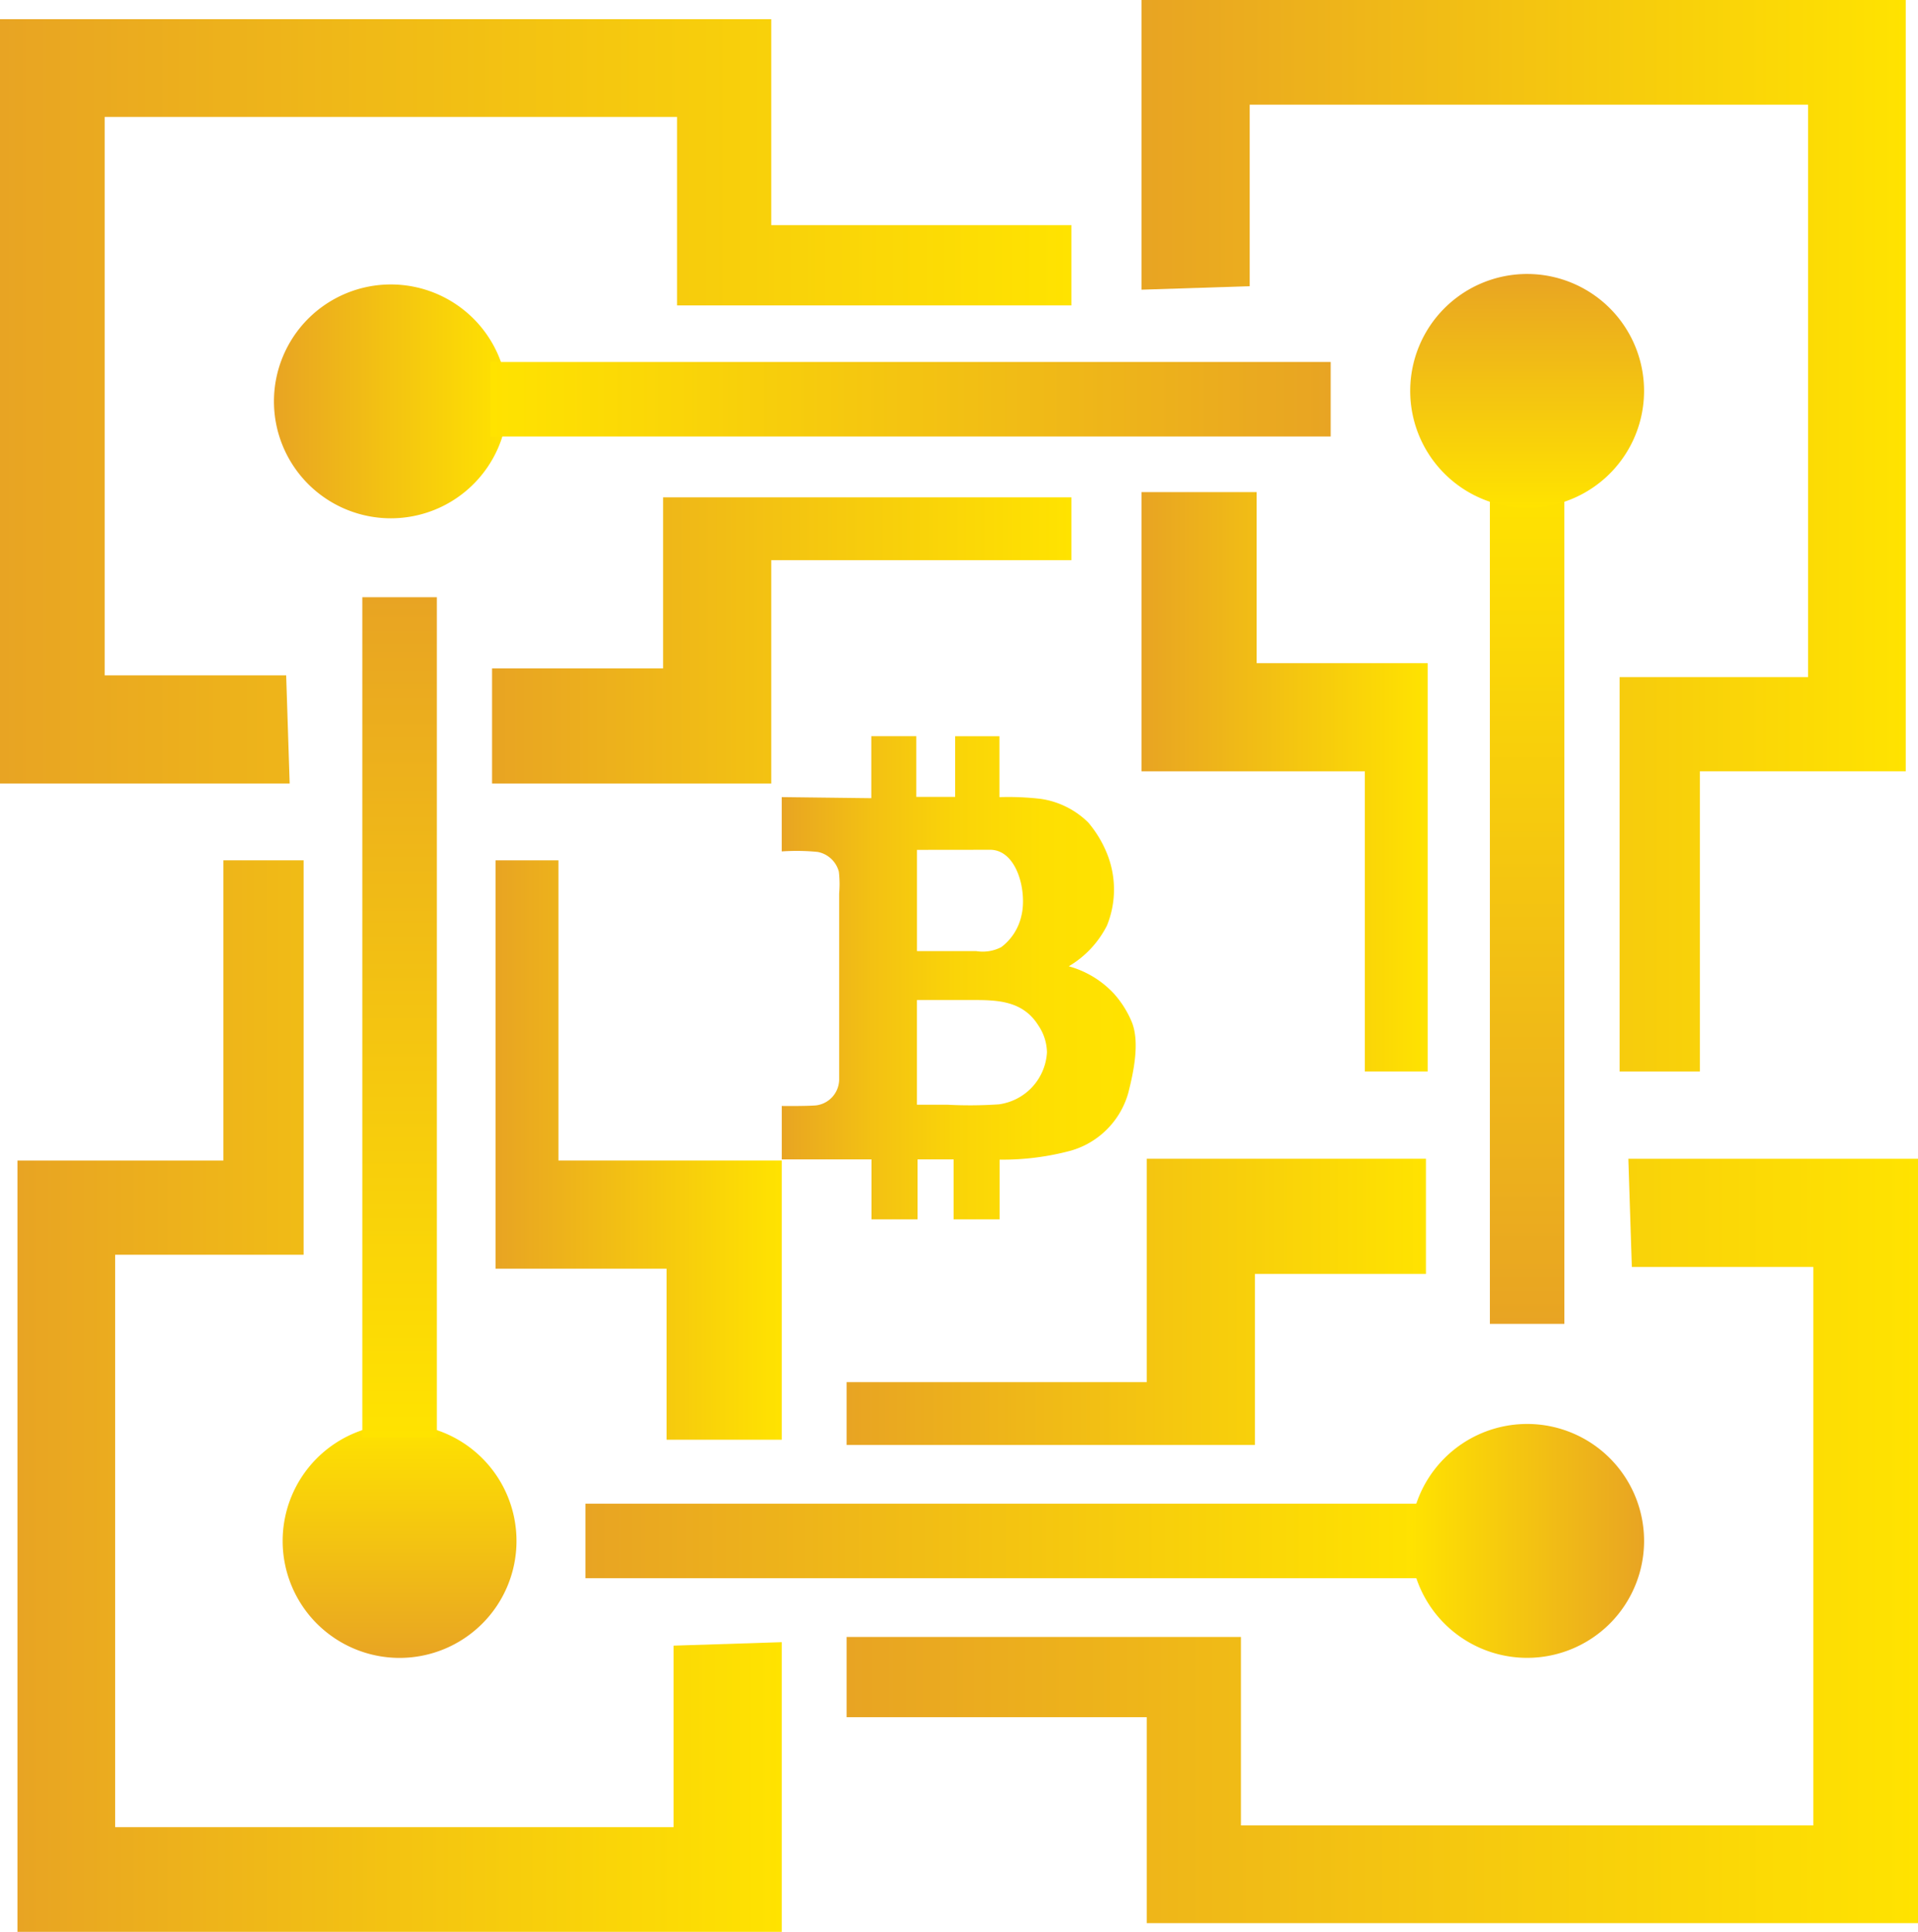 <svg xmlns="http://www.w3.org/2000/svg" xmlns:xlink="http://www.w3.org/1999/xlink" viewBox="0 0 110.266 111.051">
  <defs>
    <style>
      .cls-1 {
        fill: url(#linear-gradient);
      }

      .cls-2 {
        fill: url(#linear-gradient-2);
      }

      .cls-3 {
        fill: url(#linear-gradient-3);
      }

      .cls-4 {
        fill: url(#linear-gradient-4);
      }

      .cls-5 {
        fill: url(#linear-gradient-5);
      }

      .cls-6 {
        fill: url(#linear-gradient-6);
      }

      .cls-7 {
        fill: url(#linear-gradient-7);
      }

      .cls-8 {
        fill: url(#linear-gradient-8);
      }

      .cls-9 {
        fill: url(#linear-gradient-9);
      }

      .cls-10 {
        fill: url(#linear-gradient-10);
      }

      .cls-11 {
        fill: url(#linear-gradient-11);
      }

      .cls-12 {
        fill: url(#linear-gradient-12);
      }

      .cls-13 {
        fill: url(#linear-gradient-13);
      }

      .cls-14 {
        fill: url(#linear-gradient-14);
      }

      .cls-15 {
        fill: url(#linear-gradient-15);
      }

      .cls-16 {
        fill: url(#linear-gradient-16);
      }

      .cls-17 {
        fill: url(#linear-gradient-17);
      }
    </style>
    <linearGradient id="linear-gradient" y1="23.073" x2="61.595" y2="23.073" gradientUnits="userSpaceOnUse">
      <stop offset="0" stop-color="#e8a423"/>
      <stop offset="1" stop-color="#ffe300"/>
    </linearGradient>
    <linearGradient id="linear-gradient-2" x1="28.289" y1="36.816" x2="61.595" y2="36.816" xlink:href="#linear-gradient"/>
    <linearGradient id="linear-gradient-3" x1="15.75" y1="23.073" x2="29.192" y2="23.073" xlink:href="#linear-gradient"/>
    <linearGradient id="linear-gradient-4" x1="65.625" y1="30.797" x2="109.564" y2="30.797" xlink:href="#linear-gradient"/>
    <linearGradient id="linear-gradient-5" x1="65.625" y1="44.942" x2="82.077" y2="44.942" xlink:href="#linear-gradient"/>
    <linearGradient id="linear-gradient-6" x1="48.672" y1="88.58" x2="110.266" y2="88.58" xlink:href="#linear-gradient"/>
    <linearGradient id="linear-gradient-7" x1="48.672" y1="74.837" x2="81.977" y2="74.837" xlink:href="#linear-gradient"/>
    <linearGradient id="linear-gradient-8" x1="1.003" y1="80.254" x2="44.942" y2="80.254" xlink:href="#linear-gradient"/>
    <linearGradient id="linear-gradient-9" x1="28.49" y1="66.109" x2="44.942" y2="66.109" xlink:href="#linear-gradient"/>
    <linearGradient id="linear-gradient-10" x1="16.251" y1="88.58" x2="29.694" y2="88.58" gradientTransform="translate(-65.608 111.553) rotate(-90)" xlink:href="#linear-gradient"/>
    <linearGradient id="linear-gradient-11" x1="44.942" y1="518.069" x2="65.291" y2="518.069" gradientTransform="matrix(1, 0, 0, -1, 0, 574.275)" gradientUnits="userSpaceOnUse">
      <stop offset="0" stop-color="#e8a423"/>
      <stop offset="0.022" stop-color="#e9a721"/>
      <stop offset="0.254" stop-color="#f3c113"/>
      <stop offset="0.492" stop-color="#fad408"/>
      <stop offset="0.737" stop-color="#fedf02"/>
      <stop offset="1" stop-color="#ffe300"/>
    </linearGradient>
    <linearGradient id="linear-gradient-12" x1="30.192" y1="22.948" x2="78.5" y2="22.948" gradientTransform="translate(-2)" xlink:href="#linear-gradient"/>
    <linearGradient id="linear-gradient-13" x1="105.121" y1="55.41" x2="153.429" y2="55.41" gradientTransform="translate(-41.48 -3.462)" xlink:href="#linear-gradient"/>
    <linearGradient id="linear-gradient-14" x1="132.079" y1="58.094" x2="180.387" y2="58.094" gradientTransform="translate(-98.421 30.487)" xlink:href="#linear-gradient"/>
    <linearGradient id="linear-gradient-15" x1="122.521" y1="88.648" x2="170.829" y2="88.648" gradientTransform="translate(-123.703 -30.163)" xlink:href="#linear-gradient"/>
    <linearGradient id="linear-gradient-16" x1="81.074" y1="88.58" x2="94.517" y2="88.58" gradientTransform="translate(175.591 177.16) rotate(180)" xlink:href="#linear-gradient"/>
    <linearGradient id="linear-gradient-17" x1="80.873" y1="22.27" x2="94.316" y2="22.27" gradientTransform="translate(110.066 -65.124) rotate(90)" xlink:href="#linear-gradient"/>
  </defs>
  <title>5Asset 4</title>
  <g id="Layer_2" data-name="Layer 2">
    <g id="Layer_1-2" data-name="Layer 1">
      <g>
        <polygon class="cls-1" points="61.595 12.941 61.595 17.556 38.923 17.556 38.923 6.721 6.019 6.721 6.019 38.823 16.452 38.823 16.653 45.042 0 45.042 0 1.103 44.34 1.103 44.34 12.941 61.595 12.941"/>
        <polygon class="cls-2" points="61.595 28.59 61.595 32.202 44.34 32.202 44.34 45.042 28.289 45.042 28.289 38.422 38.121 38.422 38.121 28.59 61.595 28.59"/>
        <path class="cls-3" d="M15.75,23.073a6.721,6.721,0,1,1,6.721,6.721A6.721,6.721,0,0,1,15.75,23.073Z"/>
        <polygon class="cls-4" points="97.727 61.595 93.112 61.595 93.112 38.923 103.946 38.923 103.946 6.019 71.845 6.019 71.845 16.452 65.625 16.653 65.625 0 109.564 0 109.564 44.34 97.727 44.34 97.727 61.595"/>
        <polygon class="cls-5" points="82.077 61.595 78.466 61.595 78.466 44.34 65.625 44.34 65.625 28.289 72.246 28.289 72.246 38.121 82.077 38.121 82.077 61.595"/>
        <polygon class="cls-6" points="48.672 98.712 48.672 94.098 71.343 94.098 71.343 104.932 104.247 104.932 104.247 72.83 93.814 72.83 93.614 66.611 110.266 66.611 110.266 110.55 65.926 110.55 65.926 98.712 48.672 98.712"/>
        <polygon class="cls-7" points="48.672 83.063 48.672 79.451 65.926 79.451 65.926 66.611 81.977 66.611 81.977 73.232 72.146 73.232 72.146 83.063 48.672 83.063"/>
        <polygon class="cls-8" points="12.841 49.456 17.455 49.456 17.455 72.128 6.621 72.128 6.621 105.032 38.722 105.032 38.722 94.599 44.942 94.399 44.942 111.051 1.003 111.051 1.003 66.711 12.841 66.711 12.841 49.456"/>
        <polygon class="cls-9" points="28.49 49.456 32.102 49.456 32.102 66.711 44.942 66.711 44.942 82.762 38.321 82.762 38.321 72.931 28.49 72.931 28.49 49.456"/>
        <path class="cls-10" d="M29.694,88.58a6.722,6.722,0,1,1-6.721-6.721A6.721,6.721,0,0,1,29.694,88.58Z"/>
        <g id="Layer_1-2-2" data-name="Layer 1-2">
          <path class="cls-11" d="M65.071,58.76a5.726,5.726,0,0,0-1.032-1.641,5.56,5.56,0,0,0-2.595-1.572,5.726,5.726,0,0,0,2.194-2.339,5.515,5.515,0,0,0-.036-4.237,6.539,6.539,0,0,0-1.038-1.689,4.887,4.887,0,0,0-2.725-1.359,16.112,16.112,0,0,0-2.381-.1v-3.5H54.912v3.487H52.679V42.319H50.091v3.564l-5.148-.062v3.123a12.206,12.206,0,0,1,2.067.03,1.561,1.561,0,0,1,1.217,1.135,6.257,6.257,0,0,1,.017,1.263V62.093A1.517,1.517,0,0,1,47,63.53c-.228.056-2.055.055-2.055.043v3.075H50.1v3.445h2.652V66.648h2.07v3.445h2.645V66.662a15.146,15.146,0,0,0,4.1-.518,4.81,4.81,0,0,0,3.293-3.3C65.165,61.648,65.537,59.93,65.071,58.76Zm-8.154-9.911c1.573,0,2.143,2.445,1.8,3.805a3.088,3.088,0,0,1-1.15,1.789,2.319,2.319,0,0,1-1.439.232h-3.41V48.854Q54.816,48.854,56.917,48.849Zm3.274,11.645a3.2,3.2,0,0,1-2.765,2.988,24.343,24.343,0,0,1-2.984.021H52.716V57.485H55.83c1.439,0,2.954,0,3.867,1.465A2.839,2.839,0,0,1,60.191,60.494Z"/>
        </g>
        <rect class="cls-12" x="28.192" y="20.806" width="48.308" height="4.284" transform="translate(104.693 45.895) rotate(180)"/>
        <rect class="cls-13" x="63.641" y="49.806" width="48.308" height="4.284" transform="translate(35.847 139.743) rotate(-90)"/>
        <rect class="cls-14" x="33.658" y="86.438" width="48.308" height="4.284"/>
        <rect class="cls-15" x="-1.181" y="56.343" width="48.308" height="4.284" transform="translate(81.457 35.512) rotate(90)"/>
        <path class="cls-16" d="M81.074,88.58A6.722,6.722,0,1,1,87.8,95.3,6.721,6.721,0,0,1,81.074,88.58Z"/>
        <path class="cls-17" d="M94.517,22.471A6.722,6.722,0,1,1,87.8,15.75,6.722,6.722,0,0,1,94.517,22.471Z"/>
      </g>
    </g>
  </g>
</svg>
